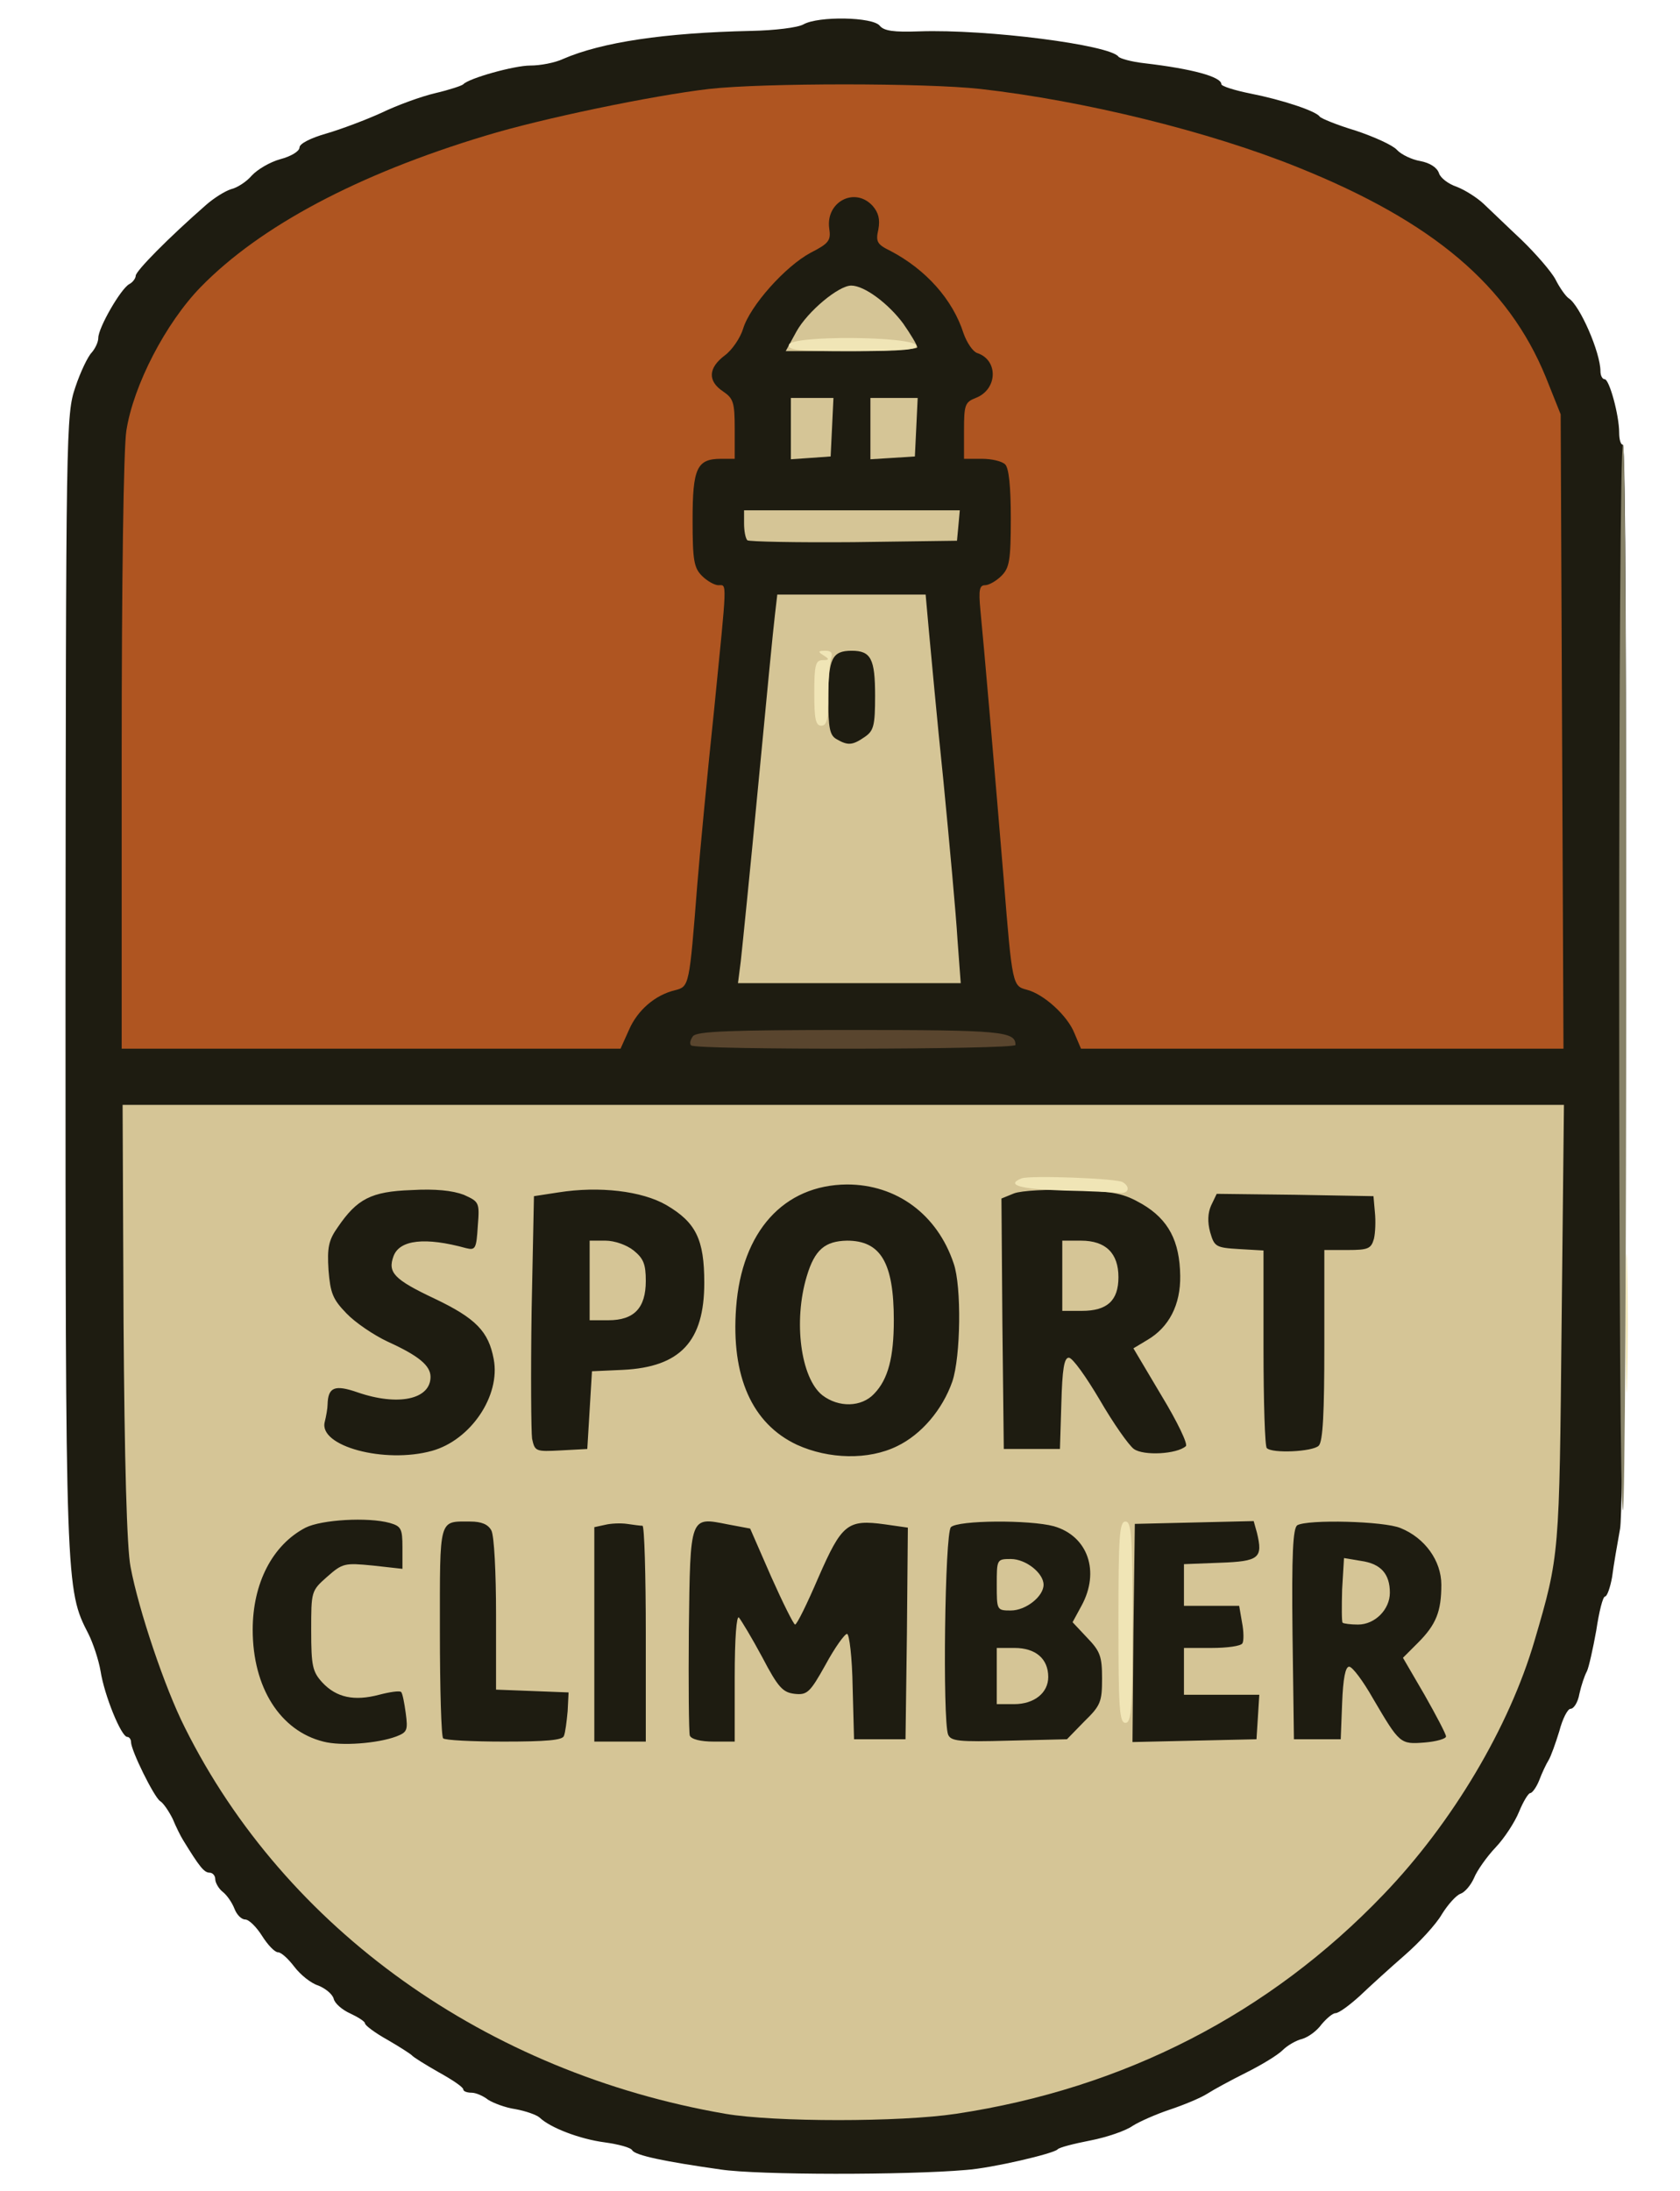 <svg xmlns="http://www.w3.org/2000/svg" width="359" height="468" viewBox="0 0 3590 4680"><g id="l543kfSb930a4Arqlnf3UUy" fill="rgb(30,28,17)" style="transform: none;"><g><path id="p16IVM99D4" d="M1540 4634 c-120 -17 -182 -30 -189 -41 -3 -6 -30 -13 -59 -17 -53 -7 -116 -31 -139 -53 -7 -6 -30 -14 -52 -18 -21 -3 -47 -13 -58 -20 -10 -8 -26 -15 -35 -15 -10 0 -18 -3 -18 -7 0 -5 -24 -21 -53 -37 -28 -16 -54 -32 -57 -36 -3 -3 -26 -18 -52 -33 -27 -15 -48 -31 -48 -35 0 -4 -14 -13 -31 -21 -18 -8 -34 -22 -36 -32 -3 -10 -18 -22 -33 -28 -16 -5 -38 -23 -51 -40 -13 -17 -28 -31 -35 -31 -7 0 -22 -16 -34 -35 -12 -19 -28 -35 -36 -35 -8 0 -18 -10 -23 -23 -5 -13 -16 -29 -25 -36 -9 -7 -16 -20 -16 -27 0 -8 -6 -14 -12 -14 -12 0 -22 -13 -57 -70 -5 -8 -15 -28 -22 -45 -8 -16 -20 -34 -27 -38 -13 -9 -62 -108 -62 -126 0 -6 -4 -11 -8 -11 -13 0 -49 -89 -57 -140 -4 -24 -16 -60 -26 -80 -49 -95 -49 -99 -49 -1394 1 -1184 1 -1210 21 -1269 11 -33 27 -66 35 -74 7 -8 14 -22 14 -31 0 -22 48 -105 66 -115 8 -4 14 -13 14 -18 0 -10 70 -81 150 -151 17 -15 41 -30 54 -34 13 -3 33 -16 44 -29 12 -13 39 -29 61 -35 23 -6 41 -17 41 -25 0 -8 23 -20 58 -30 31 -9 84 -29 117 -44 33 -16 85 -35 115 -42 30 -7 57 -16 60 -19 12 -13 109 -40 143 -40 22 0 53 -6 70 -14 83 -36 217 -56 402 -60 50 -1 100 -7 112 -14 32 -18 148 -16 163 3 9 11 30 14 84 12 146 -5 408 29 426 54 3 4 28 11 55 14 103 12 165 29 165 45 0 4 28 13 63 20 66 13 139 37 147 49 3 4 37 18 77 30 39 13 79 31 88 41 9 10 32 21 50 24 21 4 36 14 40 26 3 10 20 23 38 29 18 7 43 23 57 36 14 13 50 48 81 77 31 30 64 68 73 85 9 18 22 36 28 40 24 15 68 116 68 156 0 9 4 17 9 17 10 0 31 77 31 114 0 14 3 26 8 26 12 0 6 2244 -6 2315 -6 33 -14 79 -17 103 -4 23 -11 42 -15 42 -5 0 -13 33 -19 73 -7 39 -16 79 -20 87 -5 9 -12 30 -16 48 -3 18 -12 32 -19 32 -6 0 -17 21 -24 48 -8 26 -18 54 -23 62 -5 8 -14 27 -20 43 -6 15 -15 27 -19 27 -4 0 -15 18 -24 40 -9 22 -31 56 -50 76 -19 20 -40 50 -46 65 -7 16 -20 31 -29 34 -9 3 -27 23 -40 44 -12 21 -48 60 -79 87 -31 27 -74 66 -96 87 -22 20 -45 37 -52 37 -6 0 -19 11 -30 24 -10 14 -28 27 -41 31 -13 3 -32 14 -42 24 -11 11 -46 32 -78 48 -32 16 -69 36 -83 45 -14 9 -50 24 -80 34 -30 10 -66 26 -80 35 -14 10 -54 24 -90 31 -36 7 -67 15 -70 19 -8 9 -140 40 -196 44 -126 11 -445 11 -524 -1z m473 -149 c359 -54 670 -214 914 -469 147 -153 268 -357 322 -541 53 -182 53 -185 58 -647 l5 -438 -1505 0 -1504 0 -5 73 c-10 141 -2 780 10 848 7 37 27 113 46 170 167 516 640 903 1226 1004 103 18 315 18 433 0z m-699 -2315 c18 -42 56 -75 99 -85 31 -8 29 -2 52 -275 9 -102 24 -263 33 -357 15 -140 16 -173 5 -173 -7 0 -22 -9 -33 -20 -18 -18 -20 -33 -20 -149 0 -143 7 -161 61 -161 26 0 29 -3 29 -34 0 -25 -6 -38 -25 -50 -21 -14 -25 -24 -25 -66 0 -43 4 -52 30 -71 16 -12 32 -35 35 -51 10 -42 80 -126 136 -161 41 -25 49 -35 49 -60 0 -47 25 -67 83 -67 64 0 87 19 87 72 0 21 4 38 8 38 5 0 29 13 53 30 51 33 100 97 118 153 7 20 17 37 21 37 5 0 18 10 30 22 35 38 21 121 -25 138 -19 7 -25 17 -25 40 0 28 2 30 38 30 21 0 43 5 50 12 8 8 12 55 12 145 0 120 -2 135 -20 153 -11 11 -25 20 -31 20 -13 0 -14 -11 26 455 14 165 27 310 30 321 3 12 15 24 29 28 36 9 87 55 102 93 l14 33 486 0 485 0 -3 -647 -3 -648 -32 -80 c-80 -195 -240 -331 -528 -447 -190 -77 -459 -143 -680 -168 -116 -13 -405 -13 -520 0 -120 14 -357 63 -478 100 -272 82 -481 193 -608 323 -75 77 -144 210 -159 307 -6 38 -10 313 -10 663 l0 597 503 0 503 0 18 -40z m702 -157 c-6 -55 -47 -482 -62 -640 l-7 -73 -128 0 -128 0 -5 43 c-10 82 -66 672 -66 700 l0 27 201 0 201 0 -6 -57z m-137 -1319 c-42 -45 -56 -48 -95 -19 -19 14 -34 30 -34 36 0 5 35 9 77 9 l76 0 -24 -26z"></path><path id="p9V2BkZoA" d="M661 3751 c-64 -17 -121 -77 -141 -150 -13 -49 -13 -195 1 -242 15 -47 61 -104 102 -126 35 -18 188 -25 240 -10 26 7 27 9 27 83 l0 75 -70 -3 c-65 -2 -72 0 -98 25 -23 23 -27 36 -27 81 0 44 5 59 24 80 24 25 28 26 96 20 70 -6 72 -6 78 17 4 13 7 48 7 77 0 48 -2 53 -27 63 -37 14 -170 20 -212 10z"></path><path id="p1EKoOFAwC" d="M2959 3744 c-9 -11 -25 -35 -35 -54 l-19 -35 -5 45 -5 45 -80 0 -80 0 -3 -254 c-2 -197 1 -256 10 -263 7 -4 66 -8 131 -8 133 0 168 10 211 61 27 31 28 37 24 118 -3 75 -6 91 -30 121 l-27 35 34 55 c43 69 49 140 13 140 -13 0 -45 3 -73 6 -41 5 -53 3 -66 -12z"></path><path id="pE8lZYE13" d="M917 3743 c-4 -3 -7 -120 -7 -259 0 -287 -8 -264 95 -264 53 0 66 3 75 19 6 11 10 89 10 180 l0 161 75 0 75 0 0 -174 c0 -197 -6 -186 92 -186 84 0 78 -20 78 271 l0 258 -243 1 c-134 0 -247 -3 -250 -7z"></path><path id="p5GjKSwgf" d="M1447 3743 c-13 -12 -8 -498 5 -511 13 -13 116 -15 157 -3 18 5 32 25 57 81 l32 74 35 -76 c33 -71 38 -77 71 -84 20 -3 66 -3 101 1 l65 7 -2 256 -3 257 -85 0 -85 0 -5 -75 c-5 -69 -6 -72 -17 -47 -12 25 -17 27 -73 27 -59 0 -60 -1 -79 -37 l-20 -38 -1 88 0 87 -73 0 c-41 0 -77 -3 -80 -7z"></path><path id="pIYbOxphH" d="M1996 3735 c-12 -32 -7 -490 6 -503 15 -15 227 -16 280 -2 20 6 47 23 59 38 19 24 21 36 16 114 -3 67 -1 90 9 99 8 6 15 19 16 28 1 9 5 -51 8 -134 l5 -150 157 -3 157 -3 6 24 c4 13 5 46 3 73 l-3 49 -77 3 c-60 2 -78 6 -78 17 0 12 14 15 59 15 l60 0 6 43 c4 24 5 56 3 73 -3 28 -5 29 -65 32 -55 3 -63 6 -63 22 0 18 7 20 80 20 l81 0 -3 78 -3 77 -162 3 -163 2 -1 -52 c0 -38 -3 -47 -9 -33 -4 11 -22 34 -40 50 l-31 30 -153 3 c-135 3 -154 1 -160 -13z"></path><path id="pfavAOKm7" d="M743 3130 c-18 -4 -44 -15 -59 -25 -25 -16 -26 -20 -21 -79 3 -34 9 -69 12 -79 9 -22 63 -23 124 -2 48 17 89 12 71 -10 -5 -7 -36 -24 -68 -38 -31 -14 -73 -42 -92 -62 -34 -35 -35 -39 -38 -123 -3 -78 -1 -91 20 -121 45 -66 68 -76 187 -79 82 -3 117 0 146 12 l38 16 -7 53 c-3 28 -6 64 -6 80 0 25 -3 27 -38 27 -20 0 -52 -4 -70 -9 -33 -10 -62 -6 -62 8 0 4 36 25 80 46 99 47 121 73 128 161 8 111 -44 198 -135 223 -43 12 -162 13 -210 1z"></path><path id="p3YqEb3KH" d="M1673 3116 c-87 -41 -132 -125 -134 -254 -1 -38 -2 -42 -8 -22 -23 75 -72 109 -170 117 l-70 6 -3 81 -3 81 -86 3 -87 3 -5 -33 c-3 -18 -4 -154 -3 -303 l4 -270 53 -8 c30 -5 97 -7 149 -5 83 3 102 7 143 31 54 32 73 64 86 139 5 29 9 42 10 28 4 -66 72 -162 136 -191 62 -29 195 -26 261 5 54 25 100 79 122 145 18 51 15 258 -3 312 -21 60 -66 113 -118 138 -65 31 -203 30 -274 -3z m202 -250 c10 -67 -2 -134 -30 -162 -13 -13 -28 -24 -33 -24 -21 0 -51 43 -62 90 -17 73 -6 136 32 174 l30 30 29 -31 c17 -20 30 -48 34 -77z m-545 -96 c25 -25 25 -42 3 -62 -40 -34 -43 -32 -43 26 0 60 8 68 40 36z"></path><path id="p18WQltN9o" d="M2394 3126 c-12 -9 -37 -42 -55 -73 l-34 -58 -5 65 -5 65 -90 0 -90 0 -3 -298 -2 -297 27 -11 c17 -6 82 -9 158 -7 120 3 133 5 176 30 27 16 53 41 62 60 l17 33 0 -41 c0 -75 0 -75 220 -72 l195 3 3 65 c5 102 1 110 -58 110 l-50 0 0 204 c0 163 -3 206 -14 215 -9 8 -43 11 -93 9 l-78 -3 -3 -212 -2 -213 -51 0 c-40 0 -51 -4 -57 -20 -4 -12 -7 5 -7 43 0 81 -9 109 -44 145 l-29 29 43 74 c43 72 59 139 36 153 -5 3 -39 8 -77 12 -54 4 -74 2 -90 -10z"></path><path id="p7lDj36XV" d="M1758 1609 c-15 -9 -18 -26 -18 -117 0 -71 4 -112 12 -120 7 -7 37 -12 68 -12 31 0 61 5 68 12 8 8 12 48 12 114 0 95 -2 104 -22 118 -25 18 -94 21 -120 5z"></path></g></g><g id="l56QblhTRvOs8cKFkKJaCZG" fill="rgb(89,69,46)" style="transform: none;"><g><path id="pY99TaKrZ" d="M1477 2233 c-4 -3 -2 -12 4 -20 9 -10 77 -13 338 -13 322 0 351 3 351 32 0 10 -684 11 -693 1z"></path></g></g><g id="l33jljJMsUZdILNdADYKA0F" fill="rgb(175,85,33)" style="transform: none;"><g><path id="pu79xKr8o" d="M260 1613 c0 -371 4 -655 10 -693 15 -97 84 -230 159 -307 127 -130 336 -241 608 -323 121 -37 358 -86 478 -100 115 -13 463 -13 580 0 221 25 490 91 680 168 288 116 448 252 528 447 l32 80 3 678 3 677 -515 0 -516 0 -14 -33 c-15 -38 -66 -84 -102 -93 -30 -8 -31 -9 -49 -234 -19 -229 -43 -507 -50 -577 -4 -43 -2 -53 10 -53 8 0 24 -9 35 -20 17 -17 20 -33 20 -123 0 -67 -4 -107 -12 -115 -7 -7 -29 -12 -50 -12 l-38 0 0 -60 c0 -55 2 -61 25 -70 47 -18 49 -81 3 -96 -9 -3 -22 -22 -29 -42 -23 -72 -80 -136 -156 -176 -29 -14 -32 -20 -26 -46 4 -22 0 -36 -12 -50 -38 -42 -101 -9 -93 48 4 26 -1 32 -40 52 -54 29 -129 113 -144 162 -6 20 -24 46 -39 57 -36 27 -37 55 -4 77 22 15 25 23 25 80 l0 64 -29 0 c-52 0 -61 20 -61 131 0 86 3 102 20 119 11 11 27 20 35 20 19 0 19 -16 -9 266 -14 132 -30 300 -36 374 -17 216 -17 217 -47 225 -43 10 -81 43 -99 85 l-18 40 -533 0 -533 0 0 -627z"></path></g></g><g id="l74h35vouFAWrVhe8iYSErO" fill="rgb(135,130,104)" style="transform: none;"><g><path id="p1CH0tQSim" d="M3460 2092 c0 -628 3 -1142 8 -1142 10 0 9 2266 0 2276 -5 4 -8 -506 -8 -1134z"></path></g></g><g id="l10Tb9d58syOn6XmUTpI5A4" fill="rgb(213,197,150)" style="transform: none;"><g><path id="paTXJZW0n" d="M1550 4515 c-510 -88 -940 -394 -1155 -825 -43 -85 -99 -252 -116 -343 -8 -40 -13 -228 -15 -524 l-2 -463 1540 0 1540 0 -5 468 c-5 495 -4 493 -58 677 -54 184 -175 388 -322 541 -244 255 -555 415 -914 469 -119 18 -388 18 -493 0z m-703 -806 c23 -9 25 -13 20 -50 -3 -22 -7 -43 -10 -45 -3 -3 -24 0 -47 6 -53 14 -91 6 -121 -26 -21 -23 -24 -35 -24 -111 0 -84 0 -85 34 -115 33 -29 37 -30 98 -24 l63 7 0 -46 c0 -40 -3 -45 -27 -52 -47 -13 -146 -7 -180 10 -71 37 -113 119 -113 218 0 124 59 216 151 239 38 10 116 4 156 -11z m2243 0 c0 -5 -21 -45 -46 -89 l-46 -79 32 -32 c39 -39 50 -67 50 -124 0 -51 -35 -100 -87 -121 -35 -15 -199 -19 -221 -6 -9 7 -12 60 -10 233 l3 224 50 0 50 0 3 -77 c2 -53 7 -78 15 -78 7 0 30 31 51 68 57 97 58 98 110 94 25 -2 46 -8 46 -13z m-1885 -1 c3 -7 6 -31 8 -53 l2 -40 -77 -3 -78 -3 0 -160 c0 -91 -4 -169 -10 -180 -7 -13 -21 -19 -45 -19 -68 0 -65 -11 -65 234 0 123 3 226 7 229 3 4 62 7 130 7 90 0 125 -3 128 -12z m175 -218 c0 -126 -3 -230 -7 -231 -5 0 -19 -2 -33 -4 -14 -2 -35 -1 -47 2 l-23 5 0 229 0 229 55 0 55 0 0 -230z m190 93 c0 -85 4 -133 9 -128 5 6 28 44 50 85 34 65 44 75 69 78 27 3 33 -3 66 -62 20 -37 41 -66 46 -66 5 0 11 51 12 113 l3 112 55 0 55 0 3 -226 2 -226 -49 -7 c-80 -11 -92 -1 -142 113 -24 56 -46 101 -50 101 -3 0 -26 -46 -51 -102 l-45 -103 -48 -9 c-81 -16 -80 -20 -83 225 -1 117 0 219 2 226 3 8 23 13 51 13 l45 0 0 -137z m747 94 c35 -34 38 -42 38 -92 0 -47 -4 -58 -32 -87 l-31 -33 19 -35 c40 -73 14 -149 -59 -170 -52 -14 -205 -13 -220 2 -13 13 -18 411 -6 443 6 14 22 16 130 13 l124 -3 37 -38z m371 -9 l3 -48 -80 0 -81 0 0 -50 0 -50 59 0 c33 0 63 -4 66 -10 3 -5 3 -25 -1 -45 l-6 -35 -59 0 -59 0 0 -45 0 -44 77 -3 c84 -3 92 -10 79 -64 l-7 -25 -127 3 -127 3 -3 233 -2 233 132 -3 133 -3 3 -47z m-1765 -569 c83 -23 147 -118 132 -196 -11 -59 -38 -87 -126 -129 -87 -41 -101 -56 -88 -91 13 -35 68 -41 155 -17 20 5 22 1 25 -47 4 -51 3 -52 -30 -67 -24 -9 -60 -13 -112 -10 -86 3 -116 19 -157 79 -20 28 -23 44 -20 92 4 49 9 62 38 92 19 20 59 47 89 61 66 30 91 51 91 75 0 48 -69 63 -156 33 -49 -17 -63 -11 -64 26 0 8 -3 25 -6 37 -14 52 128 90 229 62z m994 -10 c52 -25 97 -78 118 -138 18 -53 20 -203 3 -252 -35 -105 -122 -169 -228 -169 -135 1 -225 100 -237 263 -11 147 34 248 130 293 68 31 153 33 214 3z m617 0 c5 -4 -18 -52 -52 -108 l-60 -101 30 -18 c46 -27 71 -75 70 -137 -1 -74 -25 -120 -81 -153 -40 -23 -59 -27 -146 -30 -56 -2 -112 1 -128 7 l-27 11 2 267 3 268 60 0 60 0 3 -97 c2 -74 6 -98 16 -98 8 0 37 41 66 90 29 50 62 97 73 105 21 15 92 11 111 -6z m-1274 -77 l5 -83 66 -3 c123 -6 174 -61 174 -186 0 -93 -18 -129 -81 -166 -52 -30 -143 -41 -231 -27 l-52 8 -5 245 c-2 135 -1 258 1 273 6 27 7 28 62 25 l56 -3 5 -83z m1558 76 c9 -9 12 -70 12 -215 l0 -203 50 0 c44 0 50 -3 56 -24 3 -13 4 -38 2 -57 l-3 -34 -168 -3 -167 -2 -12 25 c-7 16 -8 35 -2 57 9 31 12 33 62 36 l52 3 0 208 c0 114 3 211 7 214 11 12 98 8 111 -5z"></path><path id="pKL5XCMGT" d="M2869 3466 c-2 -2 -2 -34 -1 -71 l4 -67 36 6 c43 6 62 28 62 68 0 36 -32 68 -68 68 -16 0 -31 -2 -33 -4z"></path><path id="ppxuacwpa" d="M2130 3580 l0 -60 38 0 c45 0 72 23 72 62 0 34 -30 58 -73 58 l-37 0 0 -60z"></path><path id="pkg4n5hKw" d="M2130 3385 c0 -54 0 -55 30 -55 32 0 70 30 70 55 0 25 -38 55 -70 55 -30 0 -30 -1 -30 -55z"></path><path id="p1HfWiP3hM" d="M1757 2980 c-46 -37 -62 -158 -33 -254 17 -57 39 -75 86 -76 72 0 100 47 100 170 0 79 -12 126 -42 157 -27 29 -76 30 -111 3z"></path><path id="pHTAIp1Be" d="M2270 2725 l0 -75 40 0 c53 0 80 27 80 78 0 50 -24 72 -78 72 l-42 0 0 -75z"></path><path id="pKE9NmV3N" d="M1260 2735 l0 -85 34 0 c19 0 45 9 60 21 21 17 26 29 26 65 0 58 -25 84 -80 84 l-40 0 0 -85z"></path><path id="p9v27s4G9" d="M1583 2053 c3 -27 20 -194 37 -373 17 -179 33 -344 36 -367 l5 -43 158 0 159 0 7 78 c4 42 17 186 31 320 13 134 27 286 30 338 l7 94 -238 0 -238 0 6 -47z m265 -479 c19 -13 22 -24 22 -88 0 -79 -9 -96 -50 -96 -42 0 -50 17 -50 102 0 63 3 79 18 87 24 14 34 13 60 -5z"></path><path id="p1HC1um4ty" d="M1597 1154 c-4 -4 -7 -20 -7 -36 l0 -28 231 0 230 0 -3 33 -3 32 -221 3 c-121 1 -223 -1 -227 -4z"></path><path id="pG0jRt9g9" d="M1690 916 l0 -66 45 0 46 0 -3 63 -3 62 -42 3 -43 3 0 -65z"></path><path id="p10uV8XSBj" d="M1860 916 l0 -66 50 0 51 0 -3 63 -3 62 -47 3 -48 3 0 -65z"></path><path id="pjhRihXyJ" d="M1702 708 c24 -43 90 -98 117 -98 28 0 79 38 111 81 16 23 30 46 30 51 0 4 -63 8 -141 8 l-140 0 23 -42z"></path></g></g><g id="l4k6HO7ddwL30E39A9MI6At" fill="rgb(240,229,182)" style="transform: none;"><g><path id="p1HbULepOc" d="M2390 3465 c0 -184 2 -215 15 -215 13 0 15 31 15 215 0 184 -2 215 -15 215 -13 0 -15 -31 -15 -215z"></path><path id="p14Pk6UCnX" d="M3474 2825 c0 -132 2 -185 3 -117 2 68 2 176 0 240 -1 64 -3 9 -3 -123z"></path><path id="p1CTZIzxfh" d="M2273 2543 c-93 -3 -125 -12 -90 -26 18 -7 203 0 216 8 17 10 13 25 -6 23 -10 -1 -64 -4 -120 -5z"></path><path id="pF0HciZ3s" d="M1740 1480 c0 -60 3 -70 18 -70 14 0 15 -2 2 -10 -13 -8 -12 -10 4 -10 12 0 16 5 12 16 -3 9 -6 45 -6 80 0 50 -3 64 -15 64 -12 0 -15 -14 -15 -70z"></path><path id="pJVkvEApq" d="M1686 736 c7 -20 265 -18 272 2 3 9 -29 12 -137 12 -117 0 -139 -2 -135 -14z"></path></g></g></svg>